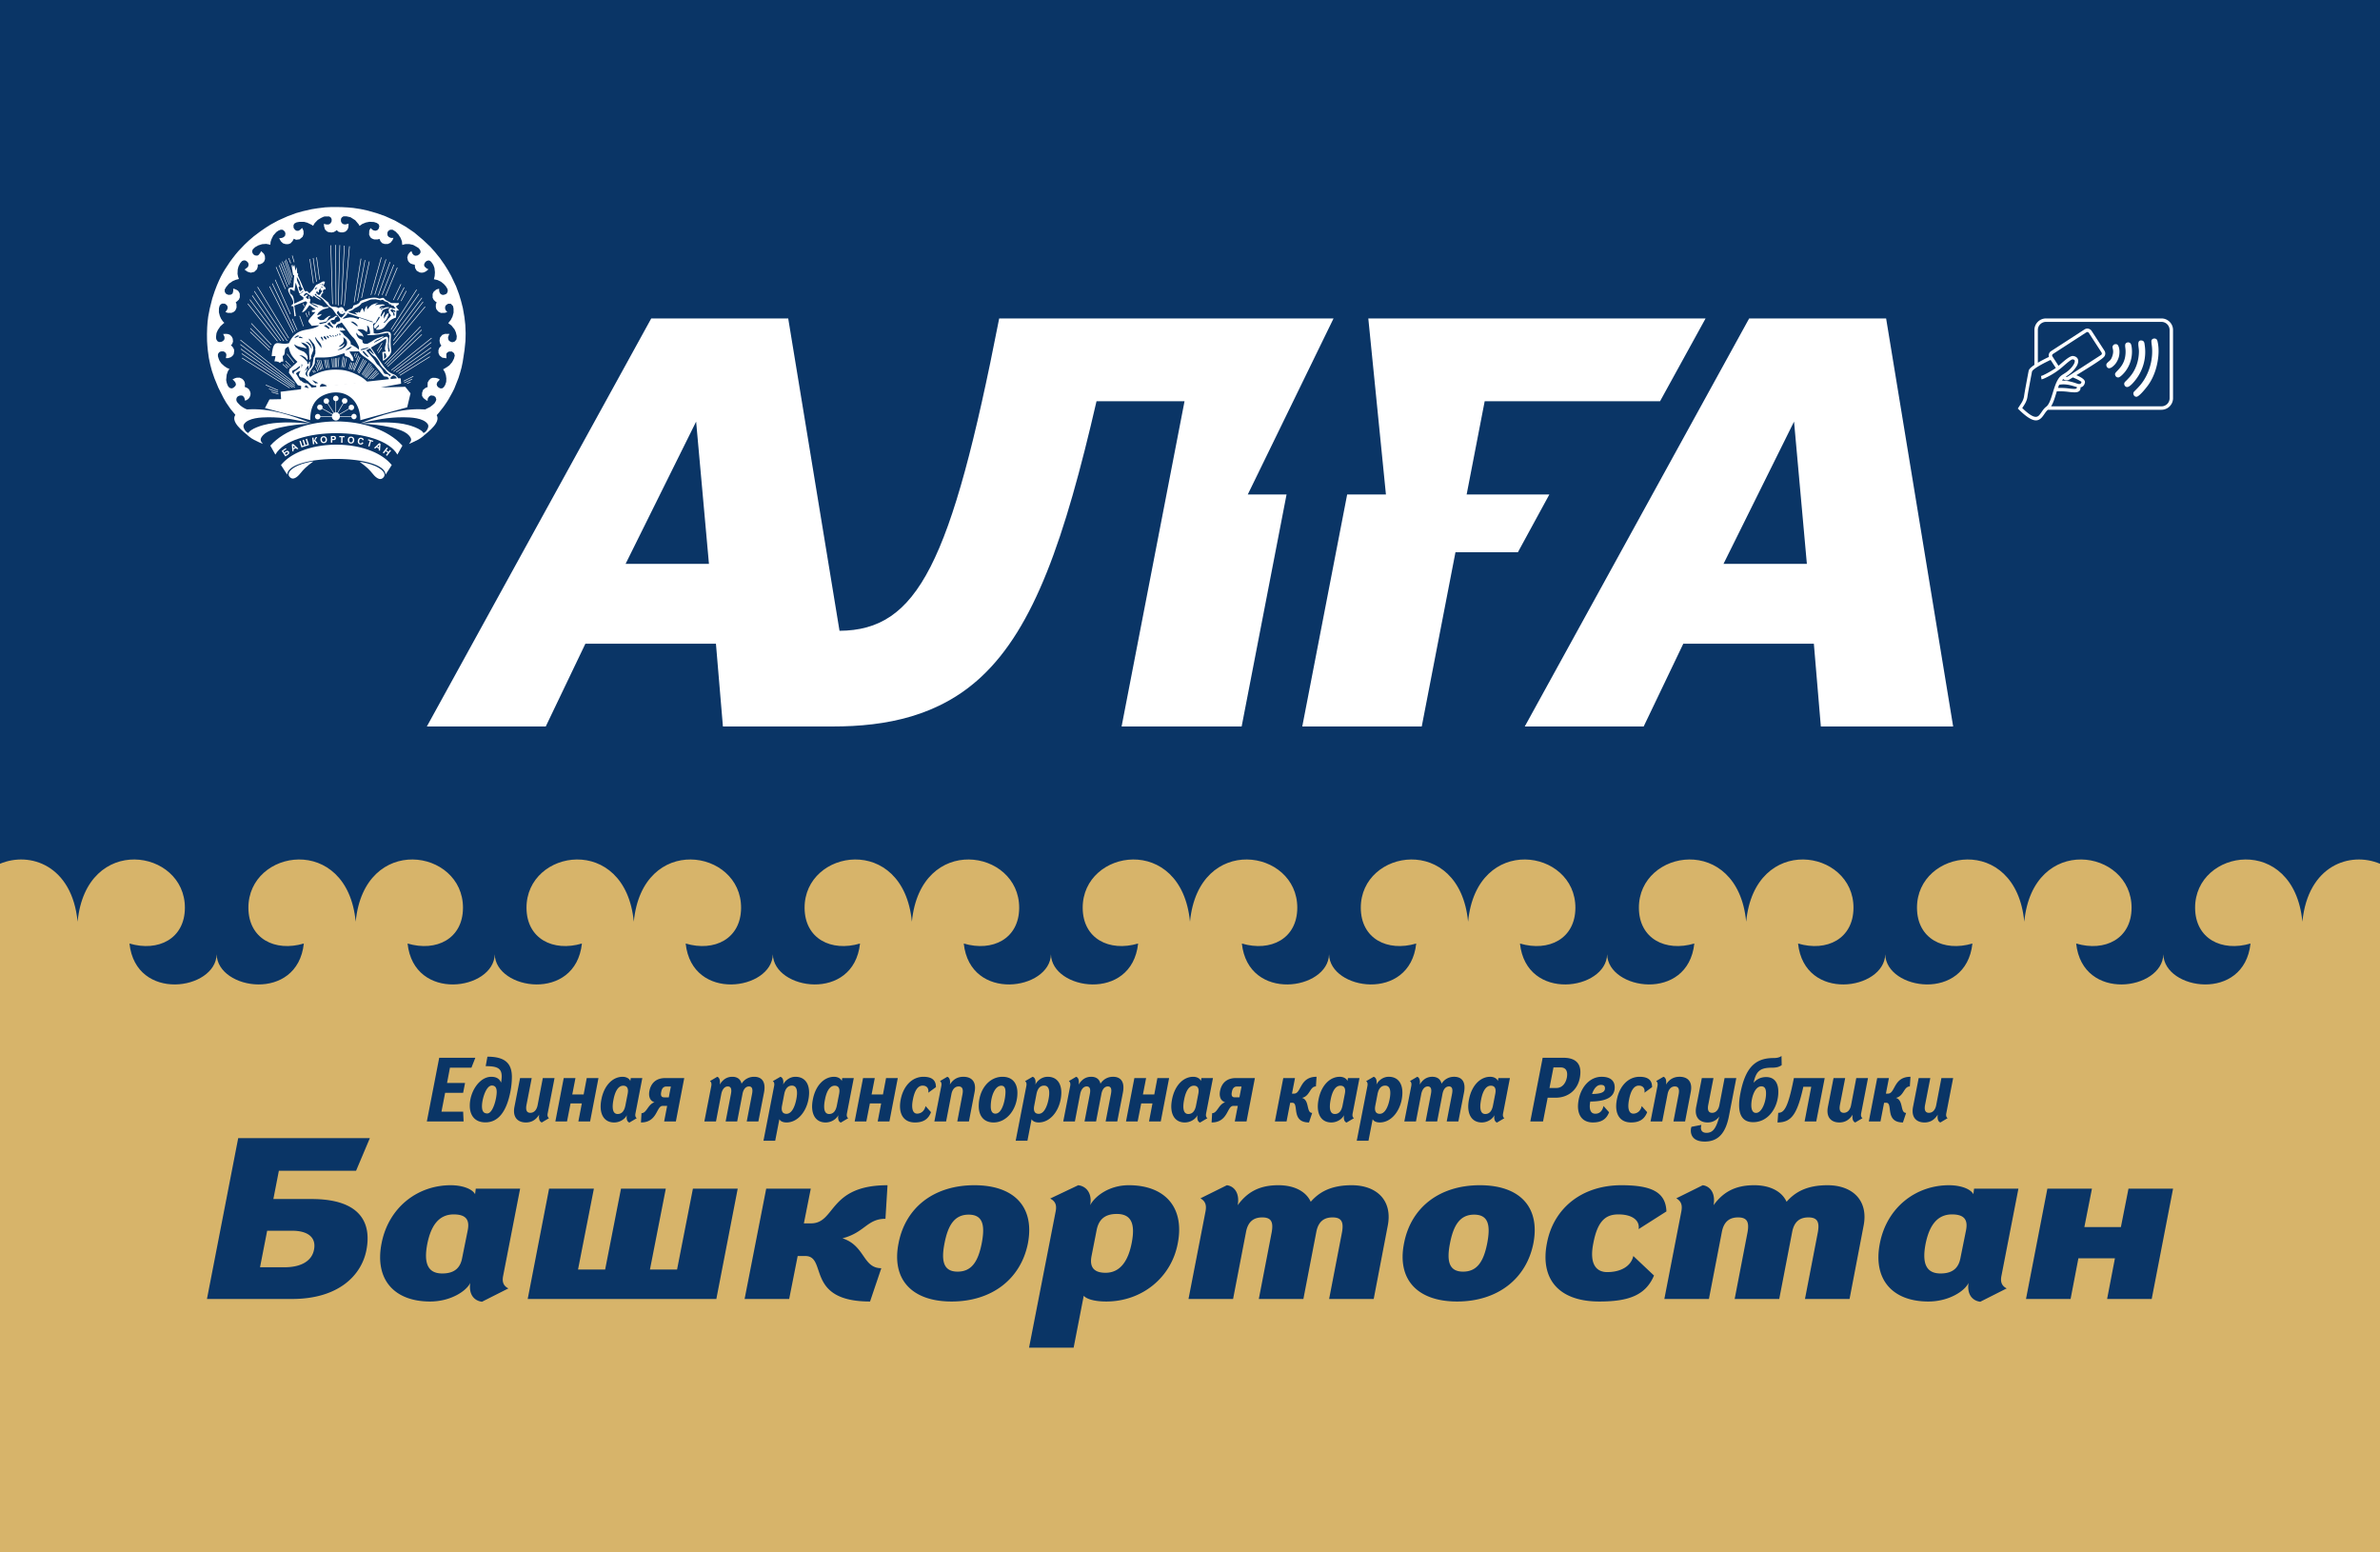 <svg xmlns="http://www.w3.org/2000/svg" viewBox="0 0 264.583 172.554" height="652.174" width="1000"><path d="M0 172.554h264.583V0H0z" fill="#d7b46a" fill-rule="evenodd"/><path d="M264.583 96.008c-3.313-1.398-8.015.16-8.627 6.44-.96-9.84-11.959-8.09-11.928-1.532.017 3.424 2.95 4.908 6.16 3.959-.707 6.55-9.602 5.178-9.69 1.195-.09 3.983-8.984 5.356-9.692-1.195 3.21.949 6.146-.535 6.16-3.96.032-6.556-10.968-8.307-11.927 1.532-.96-9.839-11.958-8.088-11.929-1.531.017 3.424 2.952 4.908 6.163 3.959-.708 6.55-9.604 5.178-9.692 1.195-.09 3.983-8.985 5.356-9.692-1.195 3.21.949 6.146-.535 6.162-3.96.03-6.556-10.969-8.307-11.929 1.532-.959-9.839-11.957-8.088-11.927-1.531.016 3.424 2.95 4.908 6.162 3.959-.708 6.55-9.603 5.178-9.693 1.195-.087 3.983-8.983 5.356-9.691-1.195 3.21.949 6.147-.535 6.163-3.96.03-6.556-10.97-8.307-11.929 1.532-.96-9.839-11.96-8.088-11.928-1.531.015 3.424 2.951 4.908 6.162 3.959-.707 6.55-9.603 5.178-9.692 1.195-.088 3.983-8.984 5.356-9.692-1.195 3.211.949 6.146-.535 6.162-3.96.03-6.556-10.968-8.307-11.928 1.532-.96-9.839-11.958-8.088-11.928-1.531.016 3.424 2.951 4.908 6.162 3.959-.708 6.55-9.603 5.178-9.692 1.195-.088 3.983-8.984 5.356-9.692-1.195 3.212.949 6.147-.535 6.162-3.96.03-6.556-10.968-8.307-11.928 1.532-.96-9.839-11.958-8.088-11.928-1.531.016 3.424 2.951 4.908 6.163 3.959-.708 6.55-9.604 5.178-9.692 1.195-.09 3.983-8.984 5.356-9.692-1.195 3.21.949 6.145-.535 6.161-3.96.03-6.556-10.968-8.307-11.927 1.532-.96-9.839-11.959-8.088-11.928-1.531.016 3.424 2.95 4.908 6.16 3.959-.706 6.55-9.602 5.178-9.69 1.195-.09 3.983-8.984 5.356-9.692-1.195 3.21.949 6.146-.535 6.161-3.96.032-6.556-10.968-8.307-11.927 1.532-.96-9.839-11.959-8.088-11.928-1.531.016 3.424 2.95 4.908 6.162 3.959-.709 6.55-9.604 5.178-9.692 1.195-.089 3.983-8.984 5.356-9.692-1.195 3.21.949 6.146-.535 6.162-3.96.03-6.556-10.969-8.307-11.928 1.532C8.015 96.168 3.314 94.61 0 96.008V0h264.583z" fill="#0a3566" fill-rule="evenodd"/><path d="M47.452 124.652h4.085l-.05-1.092H49.08l.404-2.093h2.002l.213-1.092h-2.002l.323-1.698h2.387l.435-1.102h-4.015zm6.714-.89c-.435 0-.586-.303-.586-.808 0-.769.445-2.295 1.102-2.295.404 0 .536.303.536.707 0 .728-.415 2.397-1.052 2.397zm1.537-3.427c-.182-.435-.526-.647-1.092-.647-1.314 0-2.386 1.658-2.386 3.205 0 1.102.576 1.86 1.739 1.86 1.436 0 2.346-1.203 2.78-3.427a8.898 8.898 0 0 0 .162-1.608c0-1.537-.768-2.265-2.72-2.265l-.192 1.052c1.244 0 1.78.212 1.78 1.132 0 .193-.02.415-.07.698zm5.329 3.953c-.162-.131-.193-.303-.142-.556l.758-3.903h-1.304l-.576 3.004c-.101.535-.395.859-.81.859-.404 0-.535-.304-.434-.86l.586-3.003h-1.294l-.627 3.206c-.222 1.162.375 1.729 1.274 1.729.698 0 1.143-.344 1.477-.87-.071.425.03.789.293.87zm1.637-4.459l-.93 4.823h1.295l.394-2.002h1.254l-.384 2.002h1.304l.93-4.823h-1.304l-.344 1.82H63.62l.354-1.82zm7.453 0l-.05.324c-.112-.273-.446-.465-.86-.465-1.113 0-2.063.98-2.356 2.518-.304 1.526.243 2.558 1.415 2.558.678 0 1.234-.415 1.416-.82-.07.425.03.749.283.83l.819-.486c-.162-.11-.192-.293-.142-.546l.759-3.913zm-1.456 3.994c-.567 0-.647-.677-.465-1.597.172-.91.525-1.547 1.082-1.547.455 0 .606.333.495.9l-.263 1.344c-.121.567-.384.9-.85.9zm6.47.83l.931-4.824h-2.103c-1.082 0-1.608.617-1.77 1.436-.121.627.082 1.112.567 1.254-.749.232-.86 1.213-1.446 1.213l-.06 1.032c1.85 0 1.698-1.84 2.405-1.84h.506l-.333 1.728zm-.788-2.68h-.515c-.284 0-.415-.172-.324-.597.07-.424.273-.606.566-.606h.506zm3.954 2.68h1.294l.587-3.044c.11-.546.384-.85.728-.85.364 0 .455.314.343.86l-.586 3.033h1.284l.586-3.033c.102-.566.375-.86.728-.86.364 0 .445.314.334.86l-.586 3.033h1.294l.627-3.215c.222-1.163-.213-1.75-1.102-1.75-.587 0-1.082.284-1.396.77-.1-.496-.475-.77-1.021-.77-.657 0-1.092.355-1.406.87.082-.424-.02-.788-.272-.87l-.81.476c.162.131.193.304.142.566zm9.13-.85c-.455 0-.606-.333-.495-.91l.252-1.314c.122-.577.395-.91.85-.91.556 0 .667.616.485 1.527-.182.91-.546 1.607-1.092 1.607zm-2.558 2.993h1.304l.466-2.396c.11.222.384.364.798.364 1.173 0 2.144-1.092 2.427-2.538.293-1.527-.242-2.538-1.436-2.538-.657 0-1.153.435-1.375.87.081-.425-.02-.79-.303-.87l-.84.485c.162.122.193.294.142.556zm8.757-6.967l-.051.324c-.111-.273-.445-.465-.86-.465-1.112 0-2.062.98-2.355 2.518-.304 1.526.242 2.558 1.415 2.558.678 0 1.234-.415 1.416-.82-.071.425.03.749.283.83l.819-.486c-.162-.11-.192-.293-.142-.546l.759-3.913zm-1.456 3.994c-.567 0-.648-.677-.466-1.597.172-.91.526-1.547 1.082-1.547.455 0 .607.333.496.9l-.263 1.344c-.121.567-.385.9-.85.9zm3.77-3.994l-.93 4.823h1.295l.394-2.002h1.254l-.384 2.002h1.304l.93-4.823h-1.304l-.344 1.82h-1.264l.354-1.82zm5.765 4.935c.93 0 1.486-.354 1.79-1.143l-.607-.677c-.112.526-.486.839-.94.839-.446 0-.678-.516-.466-1.567.202-1.062.587-1.547 1.082-1.547.475 0 .708.323.627.788l.85-.617c.01-.788-.466-1.152-1.386-1.152-1.274 0-2.235 1.031-2.528 2.528-.293 1.496.253 2.548 1.578 2.548zm2.164-.112h1.304l.586-3.013c.102-.556.395-.88.81-.88.404 0 .535.304.424.87l-.576 3.023h1.294l.627-3.255c.232-1.183-.344-1.71-1.244-1.71-.708 0-1.183.345-1.506.87.08-.424-.02-.788-.284-.87l-.808.476c.161.131.192.304.141.566zm6.582.112c1.496 0 2.649-1.517 2.649-3.287 0-1.102-.576-1.79-1.658-1.79-1.507 0-2.64 1.437-2.64 3.257 0 1.102.577 1.82 1.649 1.82zm.202-.981c-.364 0-.516-.313-.516-.799 0-1.132.466-2.305 1.173-2.305.334 0 .465.253.465.697 0 .648-.293 2.407-1.122 2.407zm4.813.02c-.455 0-.606-.334-.495-.91l.253-1.315c.12-.576.394-.91.85-.91.555 0 .666.617.484 1.527-.182.91-.546 1.608-1.092 1.608zm-2.558 2.992h1.305l.465-2.396c.111.223.384.364.798.364 1.173 0 2.144-1.092 2.427-2.538.293-1.527-.242-2.538-1.436-2.538-.657 0-1.152.435-1.375.87.081-.425-.02-.789-.303-.87l-.84.486c.163.121.193.293.142.556zm5.288-2.143h1.295l.586-3.044c.111-.545.384-.849.728-.849.364 0 .455.314.344.86l-.587 3.033h1.284l.587-3.033c.101-.566.374-.86.728-.86.364 0 .445.314.334.86l-.587 3.033h1.294l.627-3.215c.223-1.163-.212-1.75-1.102-1.75-.586 0-1.082.284-1.395.769-.101-.495-.475-.769-1.022-.769-.657 0-1.092.354-1.405.87.081-.425-.02-.789-.273-.87l-.809.476c.162.131.192.303.142.566zm7.907-4.823l-.93 4.823h1.294l.395-2.002h1.254l-.384 2.002h1.304l.93-4.823h-1.304l-.344 1.82h-1.264l.354-1.82zm7.452 0l-.05.324c-.111-.274-.445-.466-.86-.466-1.112 0-2.062.981-2.355 2.518-.304 1.527.242 2.558 1.415 2.558.678 0 1.234-.414 1.416-.819-.071.425.03.749.283.83l.819-.486c-.162-.111-.192-.293-.142-.546l.759-3.913zm-1.456 3.994c-.566 0-.647-.678-.465-1.598.172-.91.526-1.547 1.082-1.547.455 0 .607.334.496.9l-.263 1.345c-.121.566-.385.9-.85.9zm6.472.829l.93-4.823h-2.103c-1.082 0-1.608.617-1.77 1.436-.121.627.081 1.112.566 1.254-.748.232-.859 1.213-1.445 1.213l-.061 1.031c1.85 0 1.698-1.84 2.406-1.84h.506l-.334 1.729zm-.789-2.68h-.516c-.283 0-.414-.171-.323-.596.07-.425.273-.607.566-.607h.506zm4.874-2.143l-.93 4.823h1.294l.404-2.073h.253c.768 0-.212 2.184 1.84 2.184l.354-1.061c-.687 0-.263-1.416-1.132-1.669.9-.202.87-1.274 1.547-1.274l.07-1.072c-1.91 0-1.668 1.871-2.497 1.871h-.233l.334-1.729zm7.189 0l-.05.324c-.112-.274-.446-.466-.86-.466-1.112 0-2.063.981-2.356 2.518-.303 1.527.243 2.558 1.416 2.558.677 0 1.233-.414 1.415-.819-.07.425.03.749.283.83l.82-.486c-.162-.111-.193-.293-.142-.546l.758-3.913zm-1.456 3.994c-.566 0-.647-.678-.465-1.598.172-.91.526-1.547 1.082-1.547.455 0 .606.334.495.9l-.263 1.345c-.121.566-.384.9-.85.9zm4.995-.02c-.455 0-.607-.334-.496-.91l.253-1.315c.122-.576.395-.91.85-.91.556 0 .667.617.485 1.527-.182.91-.546 1.608-1.092 1.608zm-2.558 2.992h1.304l.465-2.396c.112.223.385.364.8.364 1.172 0 2.143-1.092 2.426-2.538.293-1.527-.243-2.538-1.436-2.538-.657 0-1.153.435-1.375.87.081-.425-.02-.789-.303-.87l-.84.486c.162.121.193.293.142.556zm5.288-2.143h1.294l.587-3.044c.11-.545.384-.849.728-.849.364 0 .455.314.343.86l-.586 3.033h1.284l.587-3.033c.1-.566.374-.86.727-.86.365 0 .445.314.334.86l-.586 3.033h1.294l.627-3.215c.223-1.163-.212-1.75-1.102-1.75-.587 0-1.082.284-1.396.769-.1-.495-.475-.769-1.02-.769-.658 0-1.093.354-1.406.87.08-.425-.02-.789-.273-.87l-.809.476c.162.131.192.303.142.566zm10.455-4.823l-.05.324c-.112-.274-.445-.466-.86-.466-1.112 0-2.063.981-2.356 2.518-.303 1.527.243 2.558 1.416 2.558.677 0 1.233-.414 1.415-.819-.07.425.03.749.284.83l.818-.486c-.161-.111-.192-.293-.141-.546l.758-3.913zm-1.456 3.994c-.566 0-.647-.678-.465-1.598.172-.91.526-1.547 1.082-1.547.455 0 .606.334.495.9l-.263 1.345c-.12.566-.384.9-.849.9zm14.388-2.973c0-.707-.465-1.163-1.456-1.163-1.263 0-2.265 1.072-2.548 2.548-.293 1.477.253 2.528 1.578 2.528.94 0 1.506-.354 1.8-1.132l-.617-.698c-.112.506-.395.86-.91.86-.637 0-.688-.708-.566-1.335v-.02c2.022-.012 2.72-.627 2.72-1.587zm-1.537-.263c.334 0 .456.132.456.384 0 .385-.334.617-1.436.627.252-.727.607-1.01.98-1.01zm3.357 4.176c.93 0 1.487-.354 1.79-1.142l-.607-.678c-.111.526-.485.84-.94.84-.445 0-.677-.516-.465-1.568.202-1.062.586-1.547 1.082-1.547.475 0 .707.324.627.789l.849-.617c.01-.789-.465-1.153-1.385-1.153-1.274 0-2.235 1.032-2.528 2.528-.293 1.497.253 2.548 1.577 2.548zm2.164-.111h1.304l.587-3.013c.101-.556.394-.88.809-.88.404 0 .536.304.425.87l-.577 3.023h1.295l.627-3.256c.232-1.183-.344-1.709-1.244-1.709-.708 0-1.183.344-1.507.87.08-.425-.02-.789-.283-.87l-.809.476c.162.131.192.303.142.566zm7.644-.546c-.354 1.304-.697 1.81-1.425 1.81-.445 0-.617-.243-.617-.556 0-.132.03-.233.05-.324l-1.102.212c-.04.102-.07.253-.07.425 0 .556.313 1.214 1.547 1.214 1.526 0 2.325-.971 2.69-2.831l.818-4.227h-1.304l-.577 3.003c-.1.536-.394.86-.809.86-.404 0-.535-.304-.434-.86l.586-3.003h-1.294l-.627 3.205c-.222 1.163.374 1.73 1.274 1.73.506 0 .96-.213 1.294-.658zm4.682-3.357c.394 0 .515.324.515.779 0 .94-.465 2.174-1.112 2.174-.374 0-.526-.354-.526-.86 0-.778.354-2.093 1.123-2.093zm2.234-3.377c-.222.172-.515.233-.9.233-2.042 0-3.124 1.092-3.67 3.913-.1.505-.142.94-.142 1.324 0 1.294.557 1.89 1.558 1.89 1.739 0 2.8-1.698 2.8-3.376 0-1.062-.485-1.638-1.355-1.638-.505 0-1.01.182-1.395.637.273-1.284.718-1.679 2.022-1.679.506 0 .789-.07 1.102-.283zm1.376 2.457c-.648 3.306-1.082 3.863-1.74 3.863l-.08 1.071c1.567 0 2.194-.93 2.871-3.963h.88l-.738 3.852h1.294l.94-4.823zm7.624 4.459c-.162-.131-.192-.303-.142-.556l.759-3.903h-1.305l-.576 3.003c-.101.536-.395.86-.81.86-.404 0-.535-.304-.434-.86l.587-3.003h-1.295l-.627 3.205c-.222 1.163.375 1.73 1.274 1.73.698 0 1.143-.345 1.477-.87-.071.424.03.788.293.87zm1.637-4.459l-.93 4.823h1.295l.404-2.073h.253c.768 0-.213 2.184 1.84 2.184l.354-1.061c-.687 0-.263-1.416-1.133-1.669.9-.202.87-1.274 1.548-1.274l.07-1.072c-1.91 0-1.668 1.871-2.497 1.871h-.233l.334-1.729zm7.827 4.459c-.162-.131-.192-.303-.142-.556l.759-3.903h-1.305l-.576 3.003c-.1.536-.394.86-.809.86-.404 0-.536-.304-.434-.86l.586-3.003h-1.294l-.627 3.205c-.223 1.163.374 1.73 1.274 1.73.697 0 1.142-.345 1.476-.87-.07.424.03.788.293.87zm-46.391.364h1.416l.515-2.639h.89c1.315 0 2.407-.789 2.68-2.184.263-1.365-.213-2.255-1.83-2.255h-2.296zm2.133-3.72l.445-2.286h.79c.575 0 .828.404.697 1.122-.142.728-.587 1.163-1.153 1.163zM29.7 136.798h2.758c1.84 0 2.708.792 2.452 2.094-.23 1.278-1.456 1.967-3.27 1.967h-2.733zm-3.219-10.294l-3.474 17.88h9.451c5.21 0 7.74-2.656 8.276-5.44.613-3.193-.843-5.67-6.105-5.67h-4.24l.613-3.143h8.583l1.532-3.627zm26.41 5.62l-.076.613c-.332-.613-1.456-.996-2.707-.996-3.73 0-6.922 2.503-7.689 6.462-.791 4.01 1.405 6.462 5.39 6.462 2.273 0 4.036-1.15 4.47-2.069-.179 1.175.332 1.967 1.303 2.095l2.937-1.482c-.562-.28-.715-.74-.588-1.38l1.89-9.705zm-3.728 9.425c-1.712 0-2.044-1.303-1.66-3.295.408-2.018 1.277-3.27 2.937-3.27 1.481 0 1.762.716 1.558 1.763l-.613 3.04c-.179 1.021-.74 1.762-2.222 1.762zm30.472 2.835l2.376-12.26H77.03l-1.762 8.99h-3.014l1.762-8.99h-4.98l-1.763 8.99h-3.014l1.762-8.99h-4.98l-2.376 12.26zm5.543-12.26l-2.401 12.26h4.955l.945-4.776h.843c2.503 0-.05 5.057 7.203 5.057l1.252-3.703c-2.07 0-1.788-2.504-4.317-3.321 2.478-.639 2.733-2.171 4.777-2.171l.23-3.73c-6.59 0-5.747 4.24-8.506 4.24h-.792l.766-3.856zm29.093 6.079c.766-4.01-1.481-6.462-5.951-6.462s-7.663 2.452-8.43 6.462c-.791 3.985 1.457 6.462 5.901 6.462s7.688-2.477 8.48-6.462zm-7.816 3.142c-1.507 0-1.864-1.073-1.456-3.142.383-1.992 1.099-3.193 2.682-3.193 1.61 0 1.839 1.2 1.456 3.193-.408 2.069-1.15 3.142-2.682 3.142zm16.45.127c-1.482 0-1.763-.817-1.559-1.864l.562-2.86c.205-1.048.767-1.814 2.248-1.814 1.686 0 2.044 1.2 1.66 3.192-.383 2.018-1.277 3.346-2.912 3.346zm-8.506 8.327h4.955l1.124-5.772c.306.357 1.175.638 2.503.638 3.96 0 7.229-2.656 7.944-6.436.792-3.985-1.38-6.488-5.44-6.488-2.248 0-3.807 1.277-4.292 2.222.23-1.175-.306-2.095-1.328-2.222l-3.117 1.481c.588.307.741.74.614 1.405zm17.726-5.415h4.956l1.43-7.407c.204-1.124.792-1.66 1.814-1.66 1.021 0 1.251.536 1.047 1.66l-1.43 7.407h4.954l1.43-7.407c.205-1.124.793-1.66 1.814-1.66 1.022 0 1.252.536 1.048 1.66l-1.43 7.407h4.955l1.558-8.122c.562-2.81-1.2-4.521-4.01-4.521-2.376 0-3.653.817-4.547 1.839-.511-1.124-1.788-1.84-3.601-1.84-2.248 0-3.525.869-4.522 2.223.23-1.175-.255-2.095-1.2-2.222l-2.937 1.456c.561.332.69.766.561 1.456zm38.34-6.181c.766-4.01-1.481-6.462-5.951-6.462s-7.663 2.452-8.43 6.462c-.791 3.985 1.456 6.462 5.9 6.462 4.445 0 7.69-2.477 8.48-6.462zm-7.816 3.142c-1.507 0-1.865-1.073-1.456-3.142.383-1.992 1.098-3.193 2.682-3.193 1.61 0 1.839 1.2 1.456 3.193-.409 2.069-1.15 3.142-2.682 3.142zm15.147 3.32c3.218 0 5.134-.664 6.079-2.886l-2.3-2.171c-.255 1.15-1.404 1.788-2.911 1.788-1.047 0-2.043-.69-1.533-3.219.486-2.58 1.456-3.193 2.785-3.193 1.609 0 2.4.716 2.247 1.635l3.091-1.966c-.076-2.223-1.788-2.912-5.006-2.912-4.368 0-7.535 2.528-8.276 6.436-.766 3.908 1.226 6.488 5.824 6.488zm7.228-.28h4.955l1.43-7.408c.205-1.124.793-1.66 1.814-1.66 1.022 0 1.252.536 1.048 1.66l-1.43 7.407h4.955l1.43-7.407c.204-1.124.792-1.66 1.814-1.66 1.021 0 1.251.536 1.047 1.66l-1.43 7.407h4.955l1.558-8.122c.562-2.81-1.2-4.521-4.01-4.521-2.376 0-3.653.817-4.547 1.839-.51-1.124-1.788-1.84-3.602-1.84-2.247 0-3.525.869-4.52 2.223.23-1.175-.256-2.095-1.201-2.222l-2.938 1.456c.562.332.69.766.562 1.456zm34.432-12.261l-.077.613c-.332-.613-1.456-.996-2.707-.996-3.73 0-6.922 2.503-7.689 6.462-.791 4.01 1.405 6.462 5.39 6.462 2.273 0 4.036-1.15 4.47-2.069-.179 1.175.332 1.967 1.302 2.095l2.938-1.482c-.562-.28-.715-.74-.588-1.379l1.89-9.706zm-3.73 9.425c-1.71 0-2.043-1.302-1.66-3.295.409-2.018 1.277-3.27 2.938-3.27 1.481 0 1.762.716 1.558 1.763l-.613 3.04c-.18 1.021-.741 1.762-2.222 1.762zm11.878-9.425l-2.375 12.26h4.955l.868-4.52h4.062l-.869 4.52h4.956l2.375-12.26h-4.955l-.843 4.265h-4.062l.843-4.265z" fill="#0a3566"/><g fill="#fff"><path d="M26.252 46.205l.094-.137.074-.079.227-.155.211-.086.284-.085.307-.065.248-.019-.284-.088-.2-.087-.275-.167-.215-.16-.196-.196-.166-.188-.06-.118-.027-.114.004-.127.04-.127.07-.105.13-.083.144-.053h.218l.09.023.097.087.1.144.04.157.034.162.179-.07.196-.135.13-.166.092-.232.018-.215-.057-.214-.14-.254-.213-.153-.218-.088-.022-.009.035-.284-.052-.272-.113-.192-.166-.158-.283-.122-.318.009-.192.057-.174.087-.096.061.144.101.183.228.052.201-.026.131-.122.14-.135.11-.161.07-.2-.031-.192-.153-.114-.228-.078-.232-.057-.288.061-.595.13-.373.17-.27-.252-.097-.305-.201-.335-.302-.2-.289-.097-.232-.087-.284.005-.237.095-.153.1-.092.153-.052.266-.004.17.091.109.128.043.18-.056.349h.252l.288-.096.183-.136.148-.201.044-.302.008-.17-.091-.215-.148-.193-.1-.092-.035-.013.148-.148.096-.267-.03-.329-.101-.21-.183-.2-.214-.093-.187-.026-.387.004.056.114.096.206.004.24-.07.136-.152.122-.161.07-.213.009-.158-.066-.091-.114-.074-.144-.026-.223.043-.364.03-.13.136-.298.274-.407.331-.302.114-.083-.17-.167-.196-.288-.135-.302-.105-.412.005-.459.082-.284.114-.136.156-.092.297.01.196.135.118.179v.219l-.061.144-.105.145-.074.113.266.088.387.004.236-.088.2-.17.105-.223.043-.132-.009-.35-.039-.122-.052-.079.196-.162.166-.162.1-.253-.009-.386-.057-.14-.13-.196-.222-.132-.262-.096-.065.005.022.206-.079.319-.187.131-.266.026-.253-.096-.16-.21-.018-.28.16-.28.315-.38.418-.285.353-.149.34-.087-.092-.25-.065-.315.022-.49.086-.332.18-.355.204-.245.2-.083.205.018.147.1.097.092.059.108.028.107-.013.166-.082.166-.21.158-.139.109.314.232.37.114.397-.092.296-.29.091-.296.005-.245.24-.01.274-.126.183-.18.104-.28-.017-.337-.087-.21-.127-.144-.209-.188-.082.175-.183.24-.157.088-.253-.026-.179-.114-.096-.145-.048-.197.075-.218.261-.245.366-.202.418-.13.462-.031.449.092.022-.307.104-.31.2-.408.332-.376.24-.166.248-.1.235.008.235.21.061.227-.048.236-.152.145-.183.083-.318.048.205.35.226.206.288.087h.309l.235-.087.231-.245.135-.263.253.114.392-.053.335-.28.11-.306-.01-.328-.06-.166-.096-.188-.083.087-.17.149-.183.092-.213-.018-.136-.092-.152-.206-.021-.14.004-.188.096-.17.24-.127.33-.061.506.004.357.092.47.227.175.118.183-.306.34-.35.366-.219.248-.118.152-.048h.497l.183.114.096.184-.004.245-.105.197-.135.118-.144.039-.218-.004-.252-.08.008.26.11.38.226.219.17.074.322.04.253-.044.2-.114.14-.11.148.167.27.087.27.005.279-.092.209-.205.096-.21.035-.267v-.206l-.161.048-.236.053-.235-.057-.14-.127-.078-.193.009-.258.091-.153.179-.118.336-.004.448.1.527.333.397.473.078.161.31-.218.387-.158.41-.083.497.026.305.097.213.14.087.214-.065.276-.157.179-.226.066-.218-.053-.14-.087-.165-.162-.148.271-.022.46.144.301.191.145.236.087h.37l.218-.057.1.25.183.214.292.105.349-.004.296-.14.213-.266.122-.272-.266.005-.244-.096-.16-.193-.014-.275.087-.202.223-.144.274-.004.322.197.327.337.231.363.152.38.04.412.353-.092.043-.004h.388l.431.096.571.324.178.206.07.174-.008.162-.14.188-.205.123-.209.026-.174-.056-.174-.189-.105-.275-.183.148-.187.241-.092.315.079.359.104.157.175.158.235.087.24.053.039.359.174.306.335.193.227.03.218-.03.231-.106.23-.174.057-.08-.174-.074-.13-.109-.127-.136-.035-.096.01-.17.112-.197.144-.127.14-.048.143-.014.153.075.161.18.161.253.122.328.053.477-.027.416-.087.359.405.091.37.176.323.258.227.253.165.272.054.183-.032.189-.1.188-.248.11-.197.025-.213-.091-.118-.167-.052-.192-.005-.245-.313.092-.292.249-.118.24v.42l.127.25.222.206.1.052-.087.223-.009.29.057.248.213.268.292.157.432-.008.279-.088-.131-.153-.087-.144-.026-.206.03-.149.105-.144.213-.131h.292l.244.258.061.275.004.451-.122.446-.191.368-.28.359.362.271.34.424.14.316.104.433-.035.358-.174.228-.205.079h-.157l-.165-.062-.179-.157-.06-.258.065-.25.096-.188h-.497l-.301.11-.248.302-.057.332.03.197.062.197.113.166-.235.258-.092.254.009.324.122.271.3.232.467.07-.018-.228v-.28l.13-.161.18-.083h.317l.232.188.078.258-.092.35-.196.376-.313.368-.331.231-.362.21.183.298.122.341.052.364-.013.385-.122.359-.152.236-.175.127h-.222l-.2-.11-.153-.175-.039-.184.074-.21.275-.293-.188-.118-.287-.074-.331-.008-.214.087-.183.188-.144.245-.013.324.01.18-.254.109-.253.21-.113.332-.004.338.157.244.305.237.148.078.035-.293.165-.227.183-.096.318.048.188.144.087.271-.061.181-.133.23-.211.193-.288.223-.727.364.387.043.344.075.205.065.266.162.23.236.297-.336.431-.547.151-.206.255-.372.2-.317.436-.783.209-.414.011-.029.216-.545.252-.638.194-.623.142-.525.132-.64.199-1.296.104-1.007.022-.87-.04-.946-.1-.87-.17-.976-.2-.784-.222-.74-.335-.905-.54-1.138-.34-.608-.393-.63-.513-.735-.528-.656-.54-.609-.802-.76-.989-.832-.932-.635-1.216-.695-1.098-.495-.932-.328-.98-.28-.798-.175-.823-.127-.616-.055-.646-.034-.725-.012-.49.003-.649.032-.831.102-.69.11-.922.209-.775.214-.936.346-1.068.477-.858.468-.521.329-.626.43-.707.534-.55.47-.48.455-.702.735-.295.353-.335.43-.307.416-.544.823-.21.354-.246.458-.208.435-.222.512-.248.651-.27.81-.276 1.107-.176.911-.075.615-.04.569-.024.76.01.783.032.468.059.635.11.784.15.716.19.713.28.815.436 1.058.557 1.107.311.543.486.707.624.752zm13.905 5.155l-.17-.019c.789.553 1.15.95 1.374 1.235.257.329.846 1.005 1.282.472.35-.428-.223-.927-.923-1.245-.614-.278-1.33-.401-1.563-.443" fill-rule="evenodd"/><path d="M44.736 49.534l-.56.995c-1.787-3.174-11.777-3.174-13.564 0l-.56-.995c3.213-3.588 11.47-3.588 14.684 0" fill-rule="evenodd"/><path d="M43.55 51.69l-.69 1.075c-.083-2.339-10.85-2.339-10.933 0l-.69-1.074c2.454-3.02 9.86-3.02 12.313 0m-4.186-5.695a.303.303 0 0 1 0 .604.303.303 0 0 1-.301-.274h-1.276v-.063h1.276a.303.303 0 0 1 .3-.267zm-3.8-1.029a.303.303 0 0 1 .278.421l1.132.637a.455.455 0 0 1 .11-.108l-.68-1.065a.303.303 0 1 1 .054-.032l.68 1.065a.438.438 0 0 1 .163-.046v-1.251a.303.303 0 1 1 .063 0v1.25a.448.448 0 0 1 .14.032l.635-1.066a.301.301 0 0 1 .175-.548.303.303 0 1 1-.12.579l-.634 1.062a.45.45 0 0 1 .149.14l1.077-.629a.303.303 0 1 1 .031.055l-1.077.628a.448.448 0 1 1-.847.242H35.62a.302.302 0 1 1-.002-.063h1.272a.44.44 0 0 1 .05-.192l-1.13-.635a.302.302 0 1 1-.247-.476m3.288-17.594l-.576 6.636m-1.82 5.957l.101.937m5.542.556l-.696.658m.557-.835l-.785.848m.67-.974l-.923.986m.67-1.163l-.885 1.037m.633-1.341l-.86 1.164m.759-1.38l-.886 1.266m.708-1.367l-.822 1.266m.506-1.506l-.835 1.367m.67-1.468l-.771 1.404m.607-1.53l-.67 1.34m.29-1.556l-.695 1.544m.544-1.683l-.608 1.544m.456-1.797l-.19.506m-.177.544l-.266.747m.405-1.847l-.101.379m-.253.721l-.228.734m.076-.797l-.202.734m-.279-1.177l-.227 1.025m.012-1.1l-.177 1.075m.013-1.19l-.152 1.177m-.304-1.076l-.1 1.063m-.127-1l-.026 1.013m-.114-1.012l-.012 1.012m-.165-.974l.013 1.012m-.911-.886l.164.924m-.329-.899l.165.912m-.595-.899l.266 1m-.48-1.013l.328 1.063m-.519-1.063l.405 1.114m-.582-.418l.279.595m-.468-.139l.215.215m-.355-.139l.215.215m7.49-2.796l-.392.595m.43-1.101l-.556.885m-6.719 1.38l.266.771M31.9 39.334l.785.986m-.95-.202l.583.595m-.57-.228l.367.354m-.683-.354l.506.456m-5.035-1.152l5.3 3.328m-5.326-3.809l5.656 3.77m-5.757-4.288l6.01 4.276m-6.06-4.783l6.047 4.568m-6.048-5.061l6.036 4.808m-4.948-5.706l2.139 2.062m-2.126-2.467l2.202 2.163m-2.088-2.707l2.227 2.379m-2.62-4.568l3.303 4.175m-3.075-4.63l3.43 4.58m-3.164-5.036l3.505 5.048m-3.277-5.529l3.656 5.53m-3.29-5.998l3.468 5.693M29.97 31.84l2.625 5.148m-2.318-5.477l2.534 5.352m-.318-1.42l.545 1.238m.273-1.568l.42 1.148m-3.137-5.167l1.697 3.83m1.697-.141l.218.478m.087-.652l.109.456m-.708-1.316l.13.304m-3.132-4.373l1.033 2.437m-.707-2.644l.968 2.426m-.794-2.643l.979 2.404m-.783-2.59l.914 2.405m-.664-2.491l.74 2.176m-.588-2.307l.686 2.002m-.38-2.165l.227.577m.164-.86l.217.74m1.741-.36l.392 2.7m-.022-2.808l.37 2.644m.01-2.72l.327 2.48m4.608-2.333l-.757 4.859m1.205-4.699l-.843 4.527m1.322-4.377l-.863 4.067m2.195-4.516l-1.15 4.174m1.672-3.96l-1.247 3.928m.384.096l1.31-3.724m-.884 3.66l1.311-3.36m-.927 3.478l1.31-3.158m-.436 3.596l.842-1.755m-.395 1.777l.757-1.413m-.352 1.509l.586-1.124m-1.705 4.302l2.857-4.44m-2.654 4.654l2.92-4.184m-2.792 4.58l3.112-4.141m-3.187 4.762l3.314-4.323m-3.324 4.805l3.548-4.26m-4.48 6.349l3.966-4.15m-3.791 4.294l3.916-3.916m-3.78 4.09l3.81-3.577m-3.385 3.974l4.467-3.578m-4.235 3.714l4.207-3.23m-3.907 3.317l3.878-2.737m-3.617 2.882l3.568-2.399m-3.433 2.602l3.346-2.08m-2.534 2.989l.387-.174m-.706.096l.88-.416m-.957.227l1.085-.532m-5.18-2.446l-.008-.06m.684 1.524l-.86 1.088m-3.67-2.088l.064.975M29.9 43.23l1.012.367m-1.366-.81l1.366.607m-.734.165l.772.24m5.822-16.536l.196 6.538m.348-6.582l.033 6.615m.424-6.593l-.163 6.702m.664-6.637l-.316 6.528m1.62 5.08l.057-.03.11-.01-.01.085-.156-.045z" fill-rule="evenodd"/><path d="M38.883 27.375l-.577 6.637-.063-.005.577-6.637zm-2.397 12.588l.102.936-.063.007-.101-.936.062-.007zm5.633 1.519l-.695.658-.044-.046.696-.658zm-.137-.179l-.785.848-.046-.043.785-.847zm-.114-.126l-.924.987-.046-.043.924-.987zm-.252-.178l-.886 1.037-.048-.04.886-1.038zm-.252-.305l-.86 1.163-.05-.037.86-1.164zm-.1-.216l-.886 1.265-.052-.036.886-1.265zm-.177-.102l-.823 1.265-.052-.034.822-1.266zm-.316-.242l-.835 1.367-.054-.033.835-1.366zm-.164-.102l-.772 1.404-.055-.03.772-1.404zm-.164-.128l-.67 1.341-.056-.028.67-1.34zm-.379-.216l-.695 1.544-.058-.026.696-1.544zm-.151-.14l-.607 1.543-.059-.023.608-1.543zm-.152-.254l-.19.506-.058-.022.19-.506zm-.366 1.05l-.266.746-.06-.02.266-.747zm.14-1.103l-.101.379-.061-.016.1-.38zm-.355 1.101l-.228.734-.06-.018.228-.734zm-.152-.064l-.202.734-.06-.017.202-.733zm-.48-.444l-.228 1.025-.061-.014.227-1.025zm-.215-.078l-.177 1.076-.062-.01.177-1.076.062.01zm-.164-.115l-.152 1.177-.062-.008.152-1.177.062.008zm-.456.1l-.1 1.063-.063-.006.101-1.063.062.006zm-.227.062l-.025 1.012-.063-.001.025-1.012zm-.14-.001l-.012 1.012h-.063l.013-1.013zm-.176.037l.012 1.013h-.062l-.013-1.012zm-.9.122l.165.923-.062.011-.164-.923zm-.164.025l.165.911-.062.011-.164-.911zm-.43.01l.265 1-.06.016-.266-1zm-.216-.014l.33 1.063-.06.019L35.4 40zm-.19 0l.405 1.113-.06.021-.404-1.113zm-.178.693l.278.594-.057.027-.278-.595zm-.196.446l.215.215-.045.045-.215-.215zm-.14.076l.216.215-.045.045-.215-.215zm7.71-2.541l-.392.594-.053-.034.392-.595zm.038-.507l-.557.886-.053-.034.557-.886zm-7.272 2.238l.266.772-.06.02-.265-.772zm-3.307-1.073l.784.987-.05.04-.783-.987zm-.167.783l.582.594-.045.044-.582-.594zm.012.366l.367.354-.044.046-.366-.355zm-.317 0l.506.454-.042.047-.506-.455zm-4.534-.7l5.301 3.328-.033.053-5.301-3.328zm-.024-.48l5.655 3.77-.035.052-5.655-3.77zm-.1-.518l6.009 4.276-.036.051-6.01-4.276zm-.05-.506l6.047 4.568-.038.05-6.048-4.568zm0-.493l6.035 4.808-.039.05-6.035-4.809zm1.09-.896l2.139 2.062-.044.045-2.138-2.062zm.013-.405l2.201 2.164-.043.044-2.202-2.163zm.115-.543l2.227 2.379-.046.043-2.227-2.38zm-.39-2.187l3.302 4.175-.05.04-3.302-4.176zm.227-.455l3.43 4.58-.05.038-3.43-4.58zm.267-.454l3.505 5.048-.052.036-3.505-5.049zm.228-.48l3.657 5.528-.053.035-3.656-5.529zm.368-.468l3.466 5.694-.053.032-3.467-5.693zm1.335-.052l2.625 5.147-.056.029-2.625-5.148zm.307-.329l2.534 5.352-.057.027-2.534-5.352zm2.217 3.932l.545 1.239-.058.025-.545-1.238zm.818-.327l.42 1.147-.058.022-.42-1.148zm-2.718-4.02l1.698 3.829-.058.025-1.697-3.83zm3.395 3.687l.217.479-.057.025-.218-.478zm.306-.168l.109.456-.061.015-.109-.457zm-.6-.865l.13.305-.057.024-.13-.304zm-3.003-4.068l1.034 2.437-.058.024-1.033-2.437zm.327-.207l.968 2.426-.058.023-.968-2.426zm.174-.218l.98 2.405-.06.023-.978-2.404zm.196-.184l.914 2.405-.059.022-.914-2.405zm.25-.086l.74 2.176-.059.02-.74-2.176zm.153-.13l.685 2.002-.06.02-.684-2.002zm.304-.165l.229.577-.059.023-.228-.577zm.393-.28l.217.74-.06.017-.217-.74zm1.959.385l.392 2.698-.063.01-.391-2.699zm.37-.109l.37 2.644-.062.008-.37-2.643.062-.01zm.38-.075l.327 2.48-.062.008-.327-2.48.063-.008zm4.935.155l-.757 4.859-.062-.01.757-4.858.062.01zm.447.162l-.841 4.527-.062-.012.842-4.527zm.48.15l-.863 4.067-.062-.013.863-4.066zm1.331-.447l-1.15 4.173-.061-.016 1.15-4.174zm.522.215l-1.247 3.928-.06-.02 1.247-3.927zm-.923 4.004l1.311-3.724.06.02-1.311 3.725zm.427-.065l1.31-3.36.06.022-1.311 3.36zm.384.117l1.31-3.157.059.024-1.31 3.157zm.875.437l.841-1.755.057.027-.842 1.755zm.448.02l.756-1.412.056.03-.757 1.412zm.405.097l.586-1.124.055.03-.586 1.123zm-1.118 3.176l2.856-4.441.053.034-2.856 4.441zm.203.213l2.92-4.185.052.036-2.92 4.185zm.129.395l3.111-4.142.05.038-3.111 4.142zm-.075.62l3.314-4.323.05.038-3.314 4.324zm-.01.481l3.55-4.26.047.04-3.548 4.26zm-.93 2.087l3.966-4.148.045.043-3.965 4.149zm.176.145l3.916-3.917.045.045-3.917 3.916zm.136.173l3.81-3.578.043.046-3.81 3.578zm.427.395l4.468-3.578.04.05-4.468 3.577zm.233.135l4.206-3.23.039.05-4.207 3.23zm.3.086l3.879-2.736.036.051-3.878 2.737zm.262.145l3.569-2.398.035.052-3.569 2.398zm.136.202l3.346-2.079.034.054-3.346 2.079zm.817.907l.386-.174.026.058-.387.174zm-.32-.077l.88-.415.027.056-.88.416zm-.078-.189l1.085-.532.028.057-1.085.532zm-4.113-2.945l-.008-.062.063-.008.008.061-.063.009zm.733 1.479l-.86 1.088-.05-.039.86-1.088zm-4.523-1.021l.063.974-.063.004-.063-.974zm-7.03 3.35l1.012.367-.021.06-1.013-.368zm-.353-.442l1.367.608-.025.057-1.367-.607zm.63.77l.771.241-.018.06-.772-.24zm6.616-16.265L37 33.802l-.063.002-.196-6.538zm.544-.043l.032 6.615h-.063l-.032-6.615zm.456.022l-.163 6.702-.063-.002.164-6.701h.062zm.5.066l-.315 6.528-.063-.003.316-6.528zm1.26 11.579l.061-.034.157-.014-.02.162-.265-.078zm.146.022l-.03.002.029.008.001-.011z"/><path d="M31.312 50.122l.458-.308.07.102-.335.226.096.142.165-.112a.398.398 0 0 1 .125-.06.214.214 0 0 1 .222.094.212.212 0 0 1 .04.128.2.2 0 0 1-.033.11.394.394 0 0 1-.106.096l-.289.194zm.468.426l.12-.08a.469.469 0 0 0 .077-.061.094.094 0 0 0 .024-.053.09.09 0 0 0-.016-.061c-.02-.028-.044-.042-.073-.042-.028 0-.067.018-.116.05l-.126.085zm1.39-.683l-.147.071-.131-.122-.265.13.018.177-.142.069-.065-.79.142-.069zm-.376-.142l-.211-.202.03.29zm.494-.693l.142-.046.19.585.203-.066-.19-.585.141-.046.19.585.21-.068-.19-.585.141-.046.23.703-.84.272zm1.413-.377l.148-.018.038.312c.033-.007.054-.019.064-.034a.527.527 0 0 0 .04-.12c.021-.083.046-.137.074-.16a.29.29 0 0 1 .145-.047c.004 0 .01 0 .022-.003l.013.11-.02.002a.156.156 0 0 0-.066.019.087.087 0 0 0-.03.038.757.757 0 0 0-.027.1.361.361 0 0 1-.02.067.157.157 0 0 1-.05.055c.033.005.063.02.088.046a.802.802 0 0 1 .085.111l.125.19-.174.02-.11-.178c-.003-.002-.006-.007-.011-.015l-.023-.032a.215.215 0 0 0-.055-.062.097.097 0 0 0-.058-.007l.04.321-.148.019-.09-.734zm.932.252a.469.469 0 0 1 .017-.192.346.346 0 0 1 .06-.107.287.287 0 0 1 .089-.075.408.408 0 0 1 .156-.043.348.348 0 0 1 .269.079.387.387 0 0 1 .122.271.387.387 0 0 1-.072.288.345.345 0 0 1-.25.123.35.35 0 0 1-.27-.077.381.381 0 0 1-.121-.267zm.152-.019c.008.083.033.145.075.184.042.04.093.057.152.052a.187.187 0 0 0 .14-.077c.034-.046.048-.111.04-.197-.007-.084-.031-.145-.071-.183a.19.19 0 0 0-.153-.05.188.188 0 0 0-.143.076c-.034.046-.047.11-.04.195zm1 .314v-.739h.238a.91.91 0 0 1 .178.011.194.194 0 0 1 .106.072.23.23 0 0 1 .043.144.242.242 0 0 1-.024.114.205.205 0 0 1-.14.108.846.846 0 0 1-.155.01h-.098v.28zm.148-.614v.21h.082a.397.397 0 0 0 .118-.012.1.1 0 0 0 .046-.037.1.1 0 0 0 .017-.057.095.095 0 0 0-.023-.066.103.103 0 0 0-.06-.033.761.761 0 0 0-.108-.005h-.072zm.992.628l.011-.614-.22-.004.003-.125.587.01-.002.126-.219-.004-.01.613-.15-.003zm.74-.314a.467.467 0 0 1 .044-.188.349.349 0 0 1 .073-.097.285.285 0 0 1 .1-.062.398.398 0 0 1 .16-.02.347.347 0 0 1 .255.114c.062.07.09.166.083.287a.386.386 0 0 1-.111.274.344.344 0 0 1-.265.087.35.35 0 0 1-.257-.114.382.382 0 0 1-.082-.281zm.153.003c-.004.083.012.148.048.193a.19.19 0 0 0 .144.072c.06.003.11-.016.15-.057.04-.04.062-.103.066-.189.005-.084-.01-.149-.045-.192a.188.188 0 0 0-.144-.07.19.19 0 0 0-.152.055c-.04.04-.062.103-.067.188zm1.442.249l.137.065a.323.323 0 0 1-.135.162.314.314 0 0 1-.202.031.319.319 0 0 1-.226-.133.388.388 0 0 1-.055-.285.406.406 0 0 1 .134-.27.327.327 0 0 1 .262-.067c.09.013.158.05.207.11a.29.29 0 0 1 .056.146l-.152.014a.154.154 0 0 0-.04-.098.155.155 0 0 0-.096-.047.171.171 0 0 0-.14.04c-.04.034-.065.095-.077.182-.013.093-.006.16.022.205a.16.16 0 0 0 .121.077.15.15 0 0 0 .106-.023.222.222 0 0 0 .078-.11zm.672.438l.18-.587-.21-.064.036-.12.562.172-.037.12-.209-.064-.18.587zm1.311.523l-.146-.072.016-.179-.266-.13-.128.125-.142-.07.582-.537.142.07zm-.119-.383l.029-.291-.21.202zm.43.579l.455-.582.118.092-.18.229.231.18.18-.23.117.092-.455.582-.118-.091.2-.255-.23-.18-.2.255zm-8.063-3.61c0-1.361.415-2.475 1.9-2.933 1.793-.554 3.635.455 3.667 2.94l5.207-1.431.373-1.553-.588-.73-2.71.075 2.251-.42-.047-.594-.264.001c-.503-.758-.66-.109-1.642-1.37l-.57-.813-.835-1.235 1.662-.997c.183.431-.308 1.043.004 1.424l-.396.075.073.971c.398-.19.986-.728.917-1.185-.221-1.48.22-1.946-.324-2.052-.553-.108-1.071.365-1.623.155-.027-.959-.227-1.035.2-1.14l.38-.704.098.094c-.42.828-.918.844-.53 1.253l.44-.455c.013.39-.235.235-.316.528l.034.046c1.212.087.874-.957 2.17-1.347l.058-.775.279-.02-.347-.438.336-.27-.006-.105-.852-.016-.536-.288c-.347-.18-.167-.401-.693-.203-.19.071-.377-.376-2.025.194-.417.144.008.304-.948.583-.174.641-.303.111-.859.7-.243-.27-.265-.748-.797-.417-.404-.313-.852.117-1.125-.61l-.889-.725.076-.015.042-.177.076-.007.004-.115.104-.02-.024-.263.129-.156h.175c-.017-.449-.41-.261-.17-.541l.1-.3c-.349-.102-.281.066-.997.354l-.332.519-.412.423-.239-.261-.199.03-.098-.055-.343-.83-.412-.914.047-.043v-.12l-.104-.07-.061-.676-.13.413-.12-.647-.077.208-.052-.215-.049.03-.002.17-.03.02-.05-.19-.06.007.165 1.07.131.083-.107 1.325c-1.418-.076.342 1.361-.049 1.87l-.215.179.283.064.119 1.107.15-.052-.17-1.144 1.265-.489.179.16-.595 1.079c.383-.065.626-.519.836-.811l.69.479-.34.09v-.031l-.08.036.016.197h.38c-1.083 1.25-.844.88-.426 1.532l.862-.056c-1.072.798-2.472.01-3.378 1.978-1.14.356-1.73-.824-1.922 1.454l.39-.014.03.04-.115.553.3.002.023.04.099-.009.103.1.17-.01.063-.1.209-.005.012-.244-.03-.02-.036-.383.119-.021c.274-.464-.087-.739.51-.986.167.237.008.77 1.017 1.683l-.893.82-.059.396.992 1.38.374.09-.02.358-2.269.281.056.825-1.289.025-.506.966 5.037 1.339zm-1.624-15.297l.402 1.199.119.033.32-.308v.112l-.418.292.445.334-.016.213-1.01.479c-.086-1.544-.588-.632-.462-1.66l.492.261zm3.758 11.464c-2.27-1.23-2.756-.657-1.824-2.109.322-.502.123-.34.251-.996.163-.092 1.467.138 2.707-.334l.49-.162.058.033.057.269c.901.24.419.483.874.567l.065-.054c-.054-.565-.212-.489-.44-1.01l1.042-.016c.413.636.658.485 1.75 1.528l1.023 1.245.435.066.05.151h.065l.002.104zm.455-5.565l-.128-.065.047.13.128.105m-1.963-4.901l-.005-.128.154-.101-.006.17.143-.016-.005-.175.047-.122.09-.096h.111l-.031.064-.042.037.036.064.127.005.006.122-.053.085-.053.069-.021.074-.064.053-.08.107-.1.005-.254-.218zm7.535 6.66v.68l.167-.132.08-.152-.02-.153-.06-.152-.056-.066zm-.067-3.352h.122l.376-.383v-.048l.19-.175-.005-.037.116-.106.027-.086-.18-.26-.033.014-.004-.147-.016-.08-.032-.015.032-.181.095-.117.175-.075.047.08.18.005.053.032.207-.016-.154-.17-.084-.144-.223-.015-.01-.096-.096-.027-.164-.032-.031-.111-.096-.08-.227-.085-.164-.053-.059-.075-.143-.074-.132.032-.095.032-.106-.037-.196-.032-.032-.005-.19-.048-.286.01-.222.005-.196.064-.228.101-.259.101-.217.08-.063.047h-.096l-.069.112-.2.192-.223.143-.238.112-.138.09-.11.106-.265.128-.17.064-.042.09.487.154.492.128-.296-.271.185.016.18.02.016-.11.143.095.059-.027.053-.17.088-.103.022-.1.072-.08.084.076.153.374.032-.27.097-.236.16-.235.037.43.27-.32.24-.198.263-.113.232-.063.26-.041-.21.104-.135.103.003.079.085-.05.253-.05.45-.026.189.04.071.067-.218.038-.173.05-.137.078-.079.088.003.095.122-.044.2-.054.142-.05-.16.116-.172.094.013.085.278-.16.288-.11.285-.028.125.063-.138.05-.144.025-.15.057-.119.037-.166.088-.1.117-.022.125-.072.142-.065.166-.025.148.05.044.11-.16.209-.293.04-.078.063.016-.022.144-.088.267.014.344.212-.404.074-.127.17-.08.057.005.004-.001-.036.234-.095.224-.11.239-.122.138-.207.218zM33.987 42.2l.144.088.103.061.14.165.12.097.116.104.188.091.158.049h.194l.018.17-.54.055-.09-.152-.122-.103-.115-.122-.14-.086-.157-.024-.128-.006-.11-.06-.058-.035-.011-.016-.015.014-.146-.122-.085-.073-.084-.006-.104-.17-.145-.245-.085-.152-.115-.177-.025-.042.219-.17.303-.104-.133.231-.055.195.073.195.188.104.182.018.236.116.116.079-.035.033zm9.443-.061v-.201l.077-.068.177-.125.064-.025.118.05.169.121.078.161zm-.064-.36l.07-.067.007-.062-.074-.027-.067-.015-.398-.373-.008-.057-.347-.32-.207-.244-.069-.106-.145-.307-.143-.217-.249-.295-.221-.16-.09-.062-.196-.198-.175-.218.008-.081.069.054.073.067.195.18.133.102.035.022-.05-.131-.103-.16-.24-.357-.09-.01-.355.18.022.075.249.276.468.545.197.266.112.197.139.204.197.17.232.26.165.223.197.359.069.052.15.037.17.027.088.069.104.102.046.042.032-.042zm-5.217-4.302l.31.24.123.276-.012.247-.082.181-.163.176-.181.112-.205.117-.274.07-.158.012.292-.146.275-.165.186-.24.018-.164-.164.176-.157.1-.21.07-.094-.006.198-.165.263-.24.106-.206-.024-.24-.047-.206zm.234 1.437l.532-.352.216-.006-.287.229-.215.1-.246.03zm1.967.252l.199.238.214.19.2.1.022-.053-.03-.023-.081-.104-.157-.183-.278-.294-.151-.005.062.135zm-.26-.251l.051-.097.263-.07.364-.092.243-.076-.046.07-.283.138-.187.046-.131.045-.157.026-.116.01zm-6.269 4.074l.231-.183.291.335-.285-.048zm1.736.012l.77-.08-.018-.066-.293-.145-.241-.056-.164.146zm-1.271-5.377l.206.123.233.287.206.25.117.345.016.138-.058.07.058.058-.01.42-.048.09-.053.191-.096.128-.016.202-.047.266-.069.377-.122.234-.296.319-.111.191-.048.101-.01.18.037.118.068.191-.127-.09-.138-.176-.015-.154.196-.372.037-.175-.302.319.069-.165.17-.309.163-.148.006.398.1-.159.058-.292-.005-.394-.106.059-.053.207-.095.016-.053-.26-.27-.282-.296-.26-.318-.192.334.048.317.186.26.298.036-.155-.026-.239-.116-.25-.26-.255-.333-.138-.275-.127-.318-.234-.154-.25-.01-.085.28.17.345.117.338.074.413.096-.074-.122-.11-.128-.25-.207-.116-.133-.111-.085.375.08.276.16.211.206.069.271v.473l.048.617.01.192.17-.235-.027-.201.164-.415.111-.298-.037-.303-.158-.382zm-1-.217l-.08.138.328.037h.17l-.27-.154zm-.557.18l.498-.218-.005-.064-.185-.01-.223.149zm2.938-.157l.017.158.105.106.076.176.076-.059-.07-.234-.087-.123zm.31-.041l.017.158.204.182.123-.023-.04-.141-.152-.176zm.327-.024l.116.153.036.076.11-.017-.035-.13-.081-.082-.112-.04zm.28-.064l.292.176-.018-.1-.192-.123zm.666-.041l.1.17.058-.123-.041-.047zm.204-.165l.035.176.094.03-.059-.158zm.28-.07l.006.252.106-.029-.035-.164zm-3.798.94l.328.08.26.233.132.425h-.085l-.063-.218-.132-.143-.16-.165zm1.14-.511l.17.293.187.211.199.252.093.2.006.299-.117-.194-.158-.211-.204-.293-.134-.235-.076-.205zm-1.558 3.022l.008.423.083-.368zm-.861 1.118v-.22l.17-.134.267-.182.236-.201.03-.201-.485.365-.388.189v.201zm2.05.652l.34.371.328-.03-.14-.098-.158-.073-.17-.091zm8.422-3.484l.03.107.01.066-.005.071.015.086.107-.005.035-.106-.015-.137-.061-.208-.015-.295-.01-.101.02-.183.02-.29.05-.472-.075-.066-.04-.127-.04-.081-.102-.02-.197.03-.723.138-.344.04-.293.03-.607.01-.1-.055.348-.102.005-.203-.05-.264-.061-.208-.096-.162-.127-.066.051.396-.076.335-.162-.137-.212-.132-.182-.04-.187-.026-.223.025-.075.036.212.172.298.26.122.222.015.178-.07-.081-.082-.066-.177-.015-.172-.026-.116-.116-.146-.214-.006.219.157.294.132.132.207.112.152.056.06.325.147.091.157.035.227-.02.359-.193.43-.269.364-.178h.04l.248-.09.197-.067.167-.015-.152.127-.212.106-.314.153-.151.07-.137.108-.1.09.014.046.187-.106.263-.127.162-.086.197-.138.233-.121.247-.086.046-.005.126.03.07.107v.213l-.01.386-.02.126.006.346.01.132zm-6.084-2.347l-.023-.1-.286-.322-.058-.194-.182.088-.122.153.601.387zM36 36.198l.555.37.093-.112-.374-.329zm1.992-.352l-.105.035-.1.088-.116.012-.14.07-.14.159-.048.146.123.159-.006-.212.146.153.117.041.012-.194.081.07.07.112.053-.011.041-.094.129.07.151.13.14.152-.642.029.1.1.163.094.105.1.105.158.152.14.164.13.263.275.11.153.06.153.028.234.158.059.163.105.2.112.244.182.129.111v-.27l-.058-.164-.129-.258-.21-.37-.17-.223-.186-.176-.258-.31-.227-.329-.27-.393zm.99-.096h.252l.29.17.213.226.006.151-.295-.22zm2.45.004l-2.824-.937-.007.118-.138.149-.3.254-.034.112.199-.061.293-.068.29-.048.378.028.367.105.205.077.058-.172 1.516.52zm2.084-1.114l.17.111.036.154.022.176.127-.005-.016-.224-.117-.175.006-.101.158.128.053.005-.021-.154-.106-.07-.185-.047.053-.085h-.064l-.2.064.004.127zm-6.067.055l.17-.151.163.295.176.063h.182l.145-.138.113.037-.27.346-.189.17-.22-.164-.226-.295zm.59-.107v.088l.114-.032zm-2.134-3.076l-.111.107.027.106.095-.032zm-.243.346l.148.037.111.074-.048.027-.153-.064zm-.069-.197l.106-.127-.032.116zm-.587.41l.026.116.122-.106.148-.133-.18.037zM33 30.778l.301.531.095.303.096.271.063.144.085.01.005.112-.238.223-.1-.064-.08-.212-.026-.245h.132l-.159-.318-.148-.357-.021-.196zm2.82 3.25l.114.097.234.023.298-.04.091.023-.063.091-.183.046-.389.115-.297.177-.207.183-.103.154-.068.143.526-.143-.108.15-.137.113-.155.08-.098.064.08.137.281.149.32-.029.035-.006.194-.166.206-.154.075-.04.091-.07.149-.016h.069l-.052.057-.12.063-.097.131-.08.16-.12.207-.195.045-.286.069-.24.034-.138.006.178.149.274-.08.298-.069.12-.08.143-.177.28-.189.327-.155.177-.125.051-.046h.16l.052.086-.068.023-.092.023-.058.074-.068.114-.023.075-.086.051-.234.023-.058.04-.045.012-.029.091.154.172.035.063.097.074.212.017.149-.154v-.092l.085.023.052-.046.252-.097.04-.132-.029-.131-.24-.35-.149-.08-.406-.589-.263-.223-.103-.04-.23-.24-.211-.24-.189-.218-.057-.092-.269-.234-.332-.195-.189-.08.018-.08-.018-.074-.137-.006-.029.074.092.115.2.154.24.166.138.154.034.058-.366-.206-.235-.149-.137-.114-.172-.075-.005.2-.178-.137-.177-.114-.212-.15-.114-.114-.217.115-.11.149.006.109.086-.012.2-.16h.098l.057.108-.234.16.085.144.092.017.051.086.103-.052.029-.274.074-.029-.011.275.103.097-.029.212-.051.091.04.138.395.24.251.126.286.103-.137-.143-.252-.143-.257-.103-.132-.115.344.069.257.097.36.097.235.086z" fill-rule="evenodd"/><path d="M34.427 41.922c.888-.543 1.782-.84 2.829-.839.567.001.971.033 1.517.195.606.18 1.311.515 1.8.919l.293.28-4.246.444-.81-.404-.393-.147c-.452-.249-.37.01-.99-.448" fill-rule="evenodd"/><g fill-rule="evenodd"><path d="M40.058 47.042c2.352-.908 4.528-1.684 7.084-1.537.423.025.937.158 1.247.452.891.845-.808 2.045-1.382 2.547 0 0-.203-.21-.205-.39.37.25 1.008-.58.758-.959-.461-.722-1.94-.767-2.677-.773-1.744-.013-3.147.289-4.825.66"/><path d="M40.207 47.083c1.461-.146 3.2-.215 4.653.039.508.088 2.133.52 2.263 1.131.08.376-1.362.968-1.658 1.087.274-.33.384-.533-.045-.986-.963-1.019-4.608-1.238-5.213-1.271m-5.582-.041c-2.352-.908-4.528-1.684-7.084-1.537-.423.025-.937.158-1.247.452-.89.845.809 2.045 1.383 2.547 0 0 .202-.21.204-.39-.37.25-1.008-.58-.757-.959.46-.722 1.939-.767 2.677-.773 1.743-.013 3.146.289 4.824.66"/><path d="M34.476 47.083c-1.462-.146-3.2-.215-4.653.039-.508.088-2.132.52-2.263 1.131-.08.376 1.363.968 1.658 1.087-.274-.33-.384-.533.045-.986.963-1.019 4.609-1.238 5.213-1.271"/></g><path d="M34.673 51.306l.17-.019c-.789.553-1.15.95-1.373 1.235-.258.329-.846 1.005-1.283.472-.35-.428.223-.927.923-1.245.614-.278 1.33-.401 1.563-.443" fill-rule="evenodd"/></g><path d="M235.241 38.254c-.151-.008-.246.03-.331.143-.208.276.2.442-.116 1.277-.147.388-.282.414-.503.636-.123.124-.161.218-.11.384.028.095.125.242.304.235.212-.009.447-.224.61-.4.188-.2.349-.504.44-.802.11-.364.126-.884-.015-1.218-.043-.1-.095-.244-.28-.255zm-4.526 4.722c-.59-.19-1.176-.326-1.8-.208a2.86 2.86 0 0 0-.078.205l-.043.141c.653-.005.95.031 1.226.065.177.023.346.043.589.05.244.005.287-.11.283-.198 0-.003-.16-.05-.177-.055zM226.9 41.79c.124-.017.499-.204.874-.414a8.76 8.76 0 0 0 .77-.475l-.58-.896c-.49.23-1.878.906-2.063 1.278-.05.255-.443 2.303-.507 2.793-.066.506-.303.858-.53 1.197l-.055.082c1.156 1.109 1.584 1.104 1.868.814.092-.095.18-.222.272-.354.147-.215.303-.44.529-.61.33-.246.527-.89.73-1.555.19-.618.384-1.253.716-1.679.205-.261.448-.366.713-.546.376-.257.693-.583.871-.881a.957.957 0 0 0 .144-.363c.02-.17-.086-.215-.236-.234-.152-.017-.677.44-1.065.777a7.956 7.956 0 0 1-1.39.985c-.41.229-.835.434-1.006.46zm.55-6.395h12.84c.353 0 .674.145.907.378.233.233.378.554.378.908v7.58c0 .354-.145.676-.378.908a1.283 1.283 0 0 1-.908.378h-12.628c-.154.13-.28.312-.398.485-.1.145-.198.286-.314.404-.447.456-1.048.526-2.519-.917l-.11-.108.227-.35c.203-.303.414-.617.469-1.035.065-.501.512-2.827.513-2.834.07-.242.436-.499.635-.634v-3.877c0-.354.145-.676.377-.908.233-.233.555-.378.908-.378zm.568 9.769h12.271a.9.9 0 0 0 .903-.903v-7.58a.9.9 0 0 0-.265-.638.9.9 0 0 0-.638-.265h-12.84a.901.901 0 0 0-.902.903v3.636c.46-.273.959-.518 1.229-.645a.57.57 0 0 1 .235-.641l3.727-2.416a.57.57 0 0 1 .788.167l1.427 2.202a.57.57 0 0 1-.146.77c-.306.307-1.919 1.297-2.975 1.949.17.073.338.153.48.235.308.174.514.377.466.595-.06.27-.208.472-.488.522.023.241-.062.573-.693.555a6.223 6.223 0 0 1-.626-.051c-.285-.035-.594-.074-1.317-.061l-.081.262c-.16.526-.318 1.038-.555 1.404zm2.415-3.215c-.155.097-.284.178-.376.238a.573.573 0 0 1-.687-.051c-.052.023-.111.147-.124.17.638-.009 1.218.183 1.57.3.092.03.167.054.213.066l.006.002.014.003h.003l.001.001h.007l.001.001h.006l.003.001h.006l.003.001h.003a.384.384 0 0 0 .198-.023c.048-.026.091-.086.118-.209.003-.014-.116-.087-.281-.18a5.789 5.789 0 0 0-.692-.32zm1.514-5.015l-3.728 2.416a.19.19 0 0 0-.056.26l.68 1.049.258-.222c.443-.386 1.042-.908 1.361-.869.364.045.612.267.57.655a1.318 1.318 0 0 1-.196.517c-.237.393-.676.827-1.187 1.128.044.026.144.035.188.006l3.74-2.423a.189.189 0 0 0 .06-.253l-1.43-2.208a.19.19 0 0 0-.26-.055zm7.56.692c-.128-.006-.286.068-.332.227-.02.066.017.38.026.442.23 1.562-.265 3.324-1.283 4.525-.196.23-.383.418-.587.622-.124.124-.207.201-.152.396.033.118.132.27.338.262.279-.012.961-.853 1.206-1.175.39-.51.697-1.134.908-1.798.309-.98.46-2.226.21-3.225-.034-.137-.116-.267-.334-.276zm-1.453.218c-.545-.037-.267.707-.27 1.21-.01 1.067-.362 2.13-1.094 2.924-.076.083-.156.168-.234.25-.073.078-.18.167-.247.254-.159.205.009.557.287.536.304-.023.77-.595 1.008-.92a5.025 5.025 0 0 0 .926-3.714c-.035-.233-.031-.517-.376-.54zm-1.499.212c-.452.075-.27.472-.256.91.06 1.793-1.184 2.28-1.172 2.624.006.162.114.373.36.364.225-.009.652-.49.793-.679a3.624 3.624 0 0 0 .728-2.338c-.006-.185-.04-.64-.165-.77-.068-.071-.191-.127-.288-.111" fill="#fff" fill-rule="evenodd"/><path d="M194.453 35.395L169.507 80.75h13.219l4.405-9.2h14.514l.777 9.2h14.709l-7.452-45.355zm-31.407 19.568l9.196-.002-3.498 6.42-6.941.003-3.749 19.366h-13.282l4.991-25.787h4.31l-1.959-19.568h37.495l-5.06 9.2h-19.497zM72.398 35.395L47.452 80.75h13.219l4.406-9.2H79.59l.777 9.2h12.19c6.01 0 11.853-1.16 16.535-5.524 5.893-5.494 9.283-15.341 12.808-30.63h9.784l-6.998 36.154h13.347l4.992-25.787h-4.31l9.534-19.568h-37.17c-5.35 27.399-9.097 34.648-17.75 34.72l-5.704-34.72zm4.99 11.468l1.425 15.81h-9.266zm122.054 0l1.426 15.81h-9.266z" fill="#fff"/></svg>